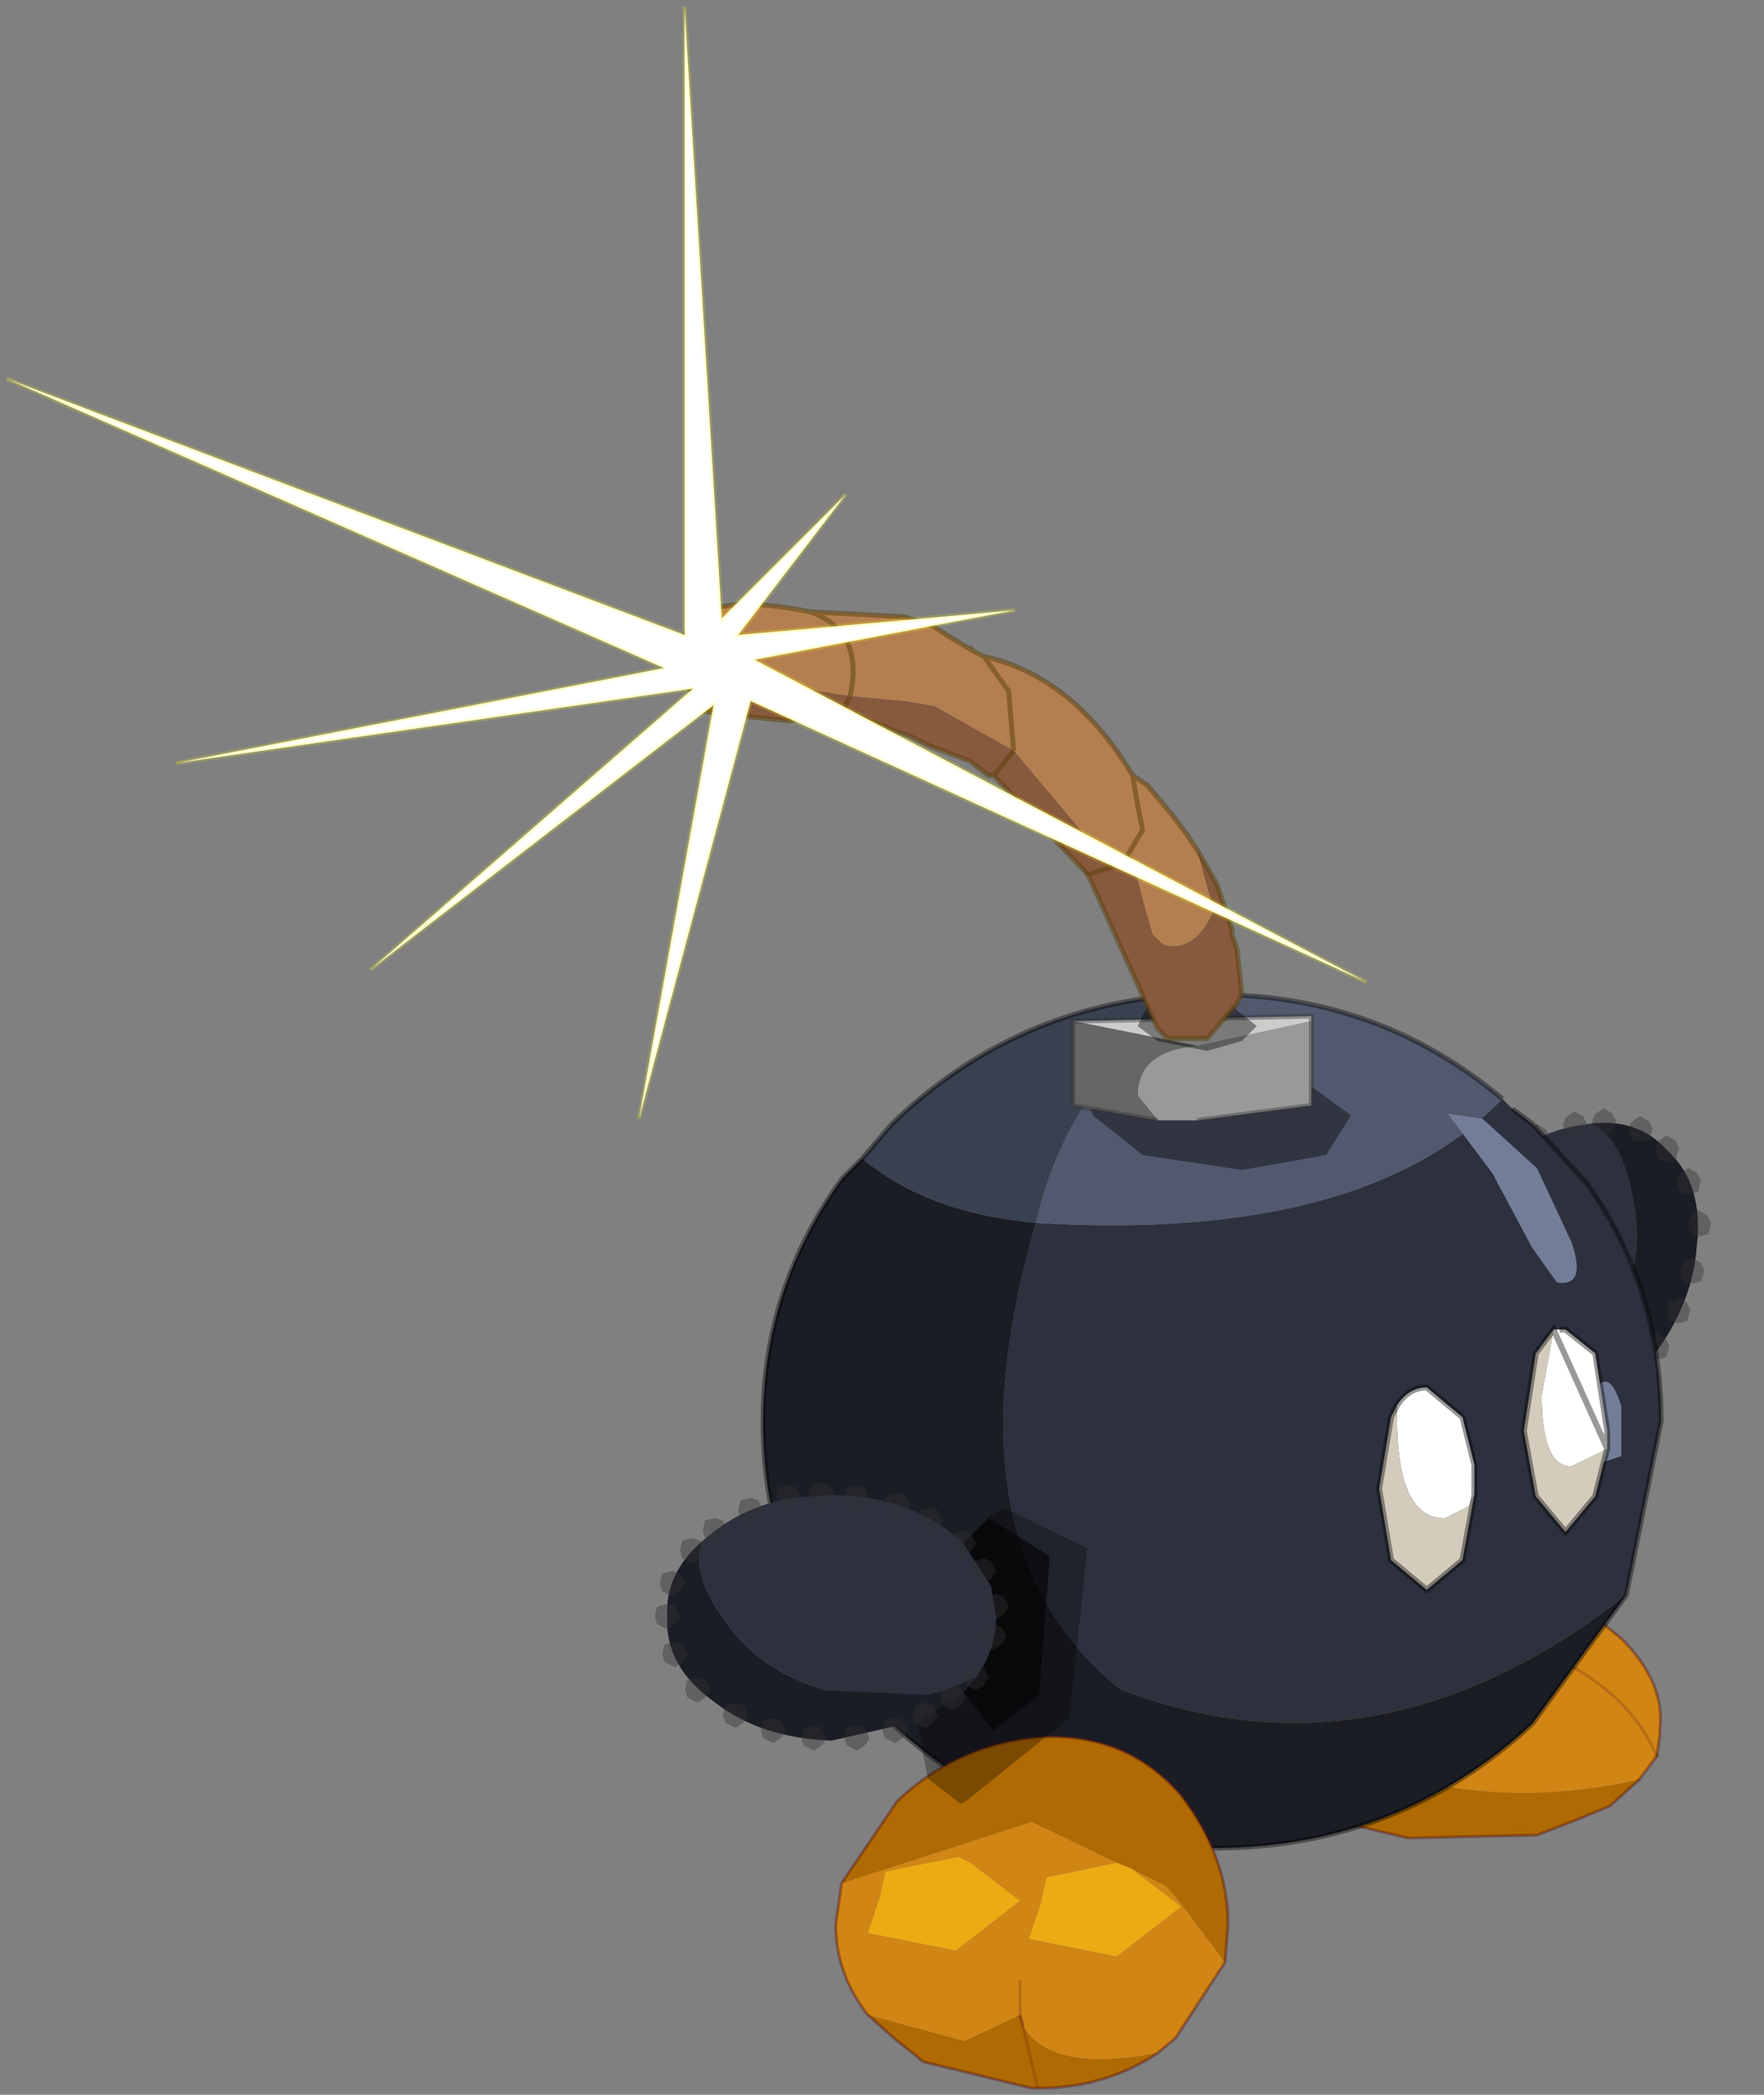 <?xml version="1.0" encoding="UTF-8" standalone="no"?>
<!DOCTYPE svg PUBLIC "-//W3C//DTD SVG 1.1//EN" "http://www.w3.org/Graphics/SVG/1.1/DTD/svg11.dtd">
<svg width="100%" height="100%" viewBox="0 0 32 38" version="1.1" xmlns="http://www.w3.org/2000/svg" xmlns:xlink="http://www.w3.org/1999/xlink" xml:space="preserve" xmlns:serif="http://www.serif.com/" style="fill-rule:evenodd;clip-rule:evenodd;stroke-miterlimit:3;">
    <rect x="0" y="0" width="32" height="38" fill="#808080" stroke="none"/>
    <g transform="matrix(1,0,0,1,-6.857,0.143)">
        <g transform="matrix(1.5,0,0,1.5,29.7,32.9)">
            <g id="sprite0">
                <g id="sprite1" transform="matrix(-0.399,0.467,0.433,0.433,3.6,-5.9)">
                    <g id="shape0">
                        <path d="M-3.4,-2.2L-3.15,-2.4C-2.717,-2.733 -2.2,-2.95 -1.6,-3.05L-0.85,-3.1C0.05,-3.1 0.817,-2.867 1.45,-2.4L1.75,-2.15L2.3,-1.3L2.4,-0.7C2.4,-0.267 2.267,0.133 2,0.5L1.65,0.65L1.25,0.8L1,0.85L-1,0.75C-1.867,0.483 -2.517,0.033 -2.95,-0.6C-3.417,-1.233 -3.567,-1.767 -3.4,-2.2" style="fill:#2d313e;"/>
                        <path d="M2.25,-2.65L2.2,-2.65L2.55,-2.85L4.2,-2.05L3.85,1.3L1.8,2.95L1.7,3L1.05,2.5L0.85,1.45L0.9,1.35L1.45,1L1.75,0.8L2.35,1.55L3.25,0.85L3.45,-1.75L3.45,-1.9L2.25,-2.65" style="fill-opacity:0.3;"/>
                        <path d="M1.75,-2.15L2.25,-2.65L3.45,-1.9L3.45,-1.75L3.25,0.85L2.35,1.55L1.75,0.8L2,0.5C2.267,0.133 2.4,-0.267 2.4,-0.7L2.3,-1.3L1.75,-2.15" style="fill-opacity:0.7;"/>
                        <path d="M0.9,1.35L-0.85,1.75C-1.783,1.717 -2.55,1.467 -3.15,1C-3.817,0.533 -4.133,-0.033 -4.1,-0.7C-4.133,-1.267 -3.9,-1.767 -3.4,-2.2C-3.567,-1.767 -3.417,-1.233 -2.95,-0.6C-2.517,0.033 -1.867,0.483 -1,0.75L1,0.85L1.25,0.8L1.65,0.65L2,0.5L1.75,0.8L1.45,1L0.9,1.35" style="fill:#1b1d25;"/>
                        <path d="M0.45,-3.15L0.6,-3.1L0.7,-2.9L0.6,-2.75L0.45,-2.65C0.383,-2.65 0.317,-2.683 0.25,-2.75L0.2,-2.9L0.25,-3.1L0.45,-3.15M1.75,-2.4L1.9,-2.35L2,-2.15L1.9,-2L1.75,-1.9C1.683,-1.9 1.617,-1.933 1.55,-2L1.5,-2.15L1.55,-2.35L1.75,-2.4M1.95,-1.8L2.15,-1.85L2.3,-1.8L2.4,-1.6L2.3,-1.45L2.15,-1.35C2.083,-1.35 2.017,-1.383 1.95,-1.45L1.9,-1.6L1.95,-1.8M1.25,-2.8L1.35,-2.6L1.25,-2.45L1.1,-2.35L0.9,-2.45L0.85,-2.6L0.9,-2.8L1.1,-2.85L1.25,-2.8M2.4,-1.15L2.55,-1.1L2.65,-0.9L2.55,-0.75L2.4,-0.65L2.2,-0.75L2.15,-0.9L2.2,-1.1L2.4,-1.15M2.5,-0.5L2.6,-0.3L2.5,-0.15L2.35,-0.05C2.283,-0.05 2.217,-0.083 2.15,-0.15L2.1,-0.3L2.15,-0.5L2.35,-0.55L2.5,-0.5M2.25,0.5L2.15,0.65L2,0.75L1.8,0.65L1.75,0.5L1.8,0.3L2,0.25L2.15,0.3L2.25,0.5M1.7,0.7L1.8,0.9L1.7,1.05L1.55,1.15L1.35,1.05L1.3,0.9L1.35,0.7L1.55,0.65L1.7,0.7M0.55,1.35L0.65,1.55L0.55,1.7L0.4,1.8L0.2,1.7L0.15,1.55L0.2,1.35L0.4,1.3L0.55,1.35M0.8,1.05L1,1L1.15,1.05L1.25,1.25L1.15,1.4L1,1.5L0.8,1.4L0.75,1.25L0.8,1.05M-0.35,-3.3L-0.2,-3.25L-0.1,-3.05L-0.2,-2.9L-0.35,-2.8C-0.417,-2.8 -0.483,-2.833 -0.55,-2.9L-0.6,-3.05L-0.55,-3.25L-0.35,-3.3M-1.25,-3.3L-1.05,-3.35L-0.9,-3.3L-0.8,-3.1L-0.9,-2.95L-1.05,-2.85C-1.117,-2.85 -1.183,-2.883 -1.25,-2.95L-1.3,-3.1L-1.25,-3.3M-1.7,-3.3L-1.55,-3.25L-1.45,-3.05L-1.55,-2.9L-1.7,-2.8L-1.9,-2.9L-1.95,-3.05L-1.9,-3.25L-1.7,-3.3M-2.65,-3L-2.45,-3.05L-2.3,-3L-2.2,-2.8L-2.3,-2.65L-2.45,-2.55C-2.517,-2.55 -2.583,-2.583 -2.65,-2.65L-2.7,-2.8L-2.65,-3M-2.9,-2.4L-3,-2.25L-3.15,-2.15C-3.217,-2.15 -3.283,-2.183 -3.35,-2.25L-3.4,-2.4L-3.35,-2.6L-3.15,-2.65L-3,-2.6L-2.9,-2.4M-3.35,-2L-3.45,-1.85L-3.6,-1.75L-3.8,-1.85L-3.85,-2L-3.8,-2.2L-3.6,-2.25L-3.45,-2.2L-3.35,-2M-4,-1.6L-3.85,-1.55L-3.75,-1.35L-3.85,-1.2L-4,-1.1L-4.2,-1.2L-4.25,-1.35L-4.2,-1.55L-4,-1.6M-3.95,-0.9L-3.85,-0.7L-3.95,-0.55L-4.1,-0.45L-4.3,-0.55L-4.35,-0.7L-4.3,-0.9L-4.1,-0.95L-3.95,-0.9M-3.95,-0.2L-3.8,-0.15L-3.7,0.05L-3.8,0.2L-3.95,0.3L-4.15,0.2L-4.2,0.05L-4.15,-0.15L-3.95,-0.2M-1.05,1.5L-0.95,1.7L-1.05,1.85L-1.2,1.95L-1.4,1.85L-1.45,1.7L-1.4,1.5L-1.2,1.45L-1.05,1.5M-0.2,1.5L-0.1,1.7L-0.2,1.85L-0.35,1.95L-0.55,1.85L-0.6,1.7L-0.55,1.5L-0.35,1.45L-0.2,1.5M-1.85,1.35L-1.75,1.55L-1.85,1.7L-2,1.8L-2.2,1.7L-2.25,1.55L-2.2,1.35L-2,1.3L-1.85,1.35M-3.25,0.75L-3.35,0.9L-3.5,1L-3.7,0.9L-3.75,0.75L-3.7,0.55L-3.5,0.5L-3.35,0.55L-3.25,0.75M-2.95,1.05L-2.75,1L-2.6,1.05L-2.5,1.25L-2.6,1.4L-2.75,1.5L-2.95,1.4L-3,1.25L-2.95,1.05" style="fill:#333;fill-opacity:0.4;"/>
                    </g>
                </g>
                <g id="sprite3" transform="matrix(0.708,0,0,0.708,1.8,-1.5)">
                    <g id="shape2">
                        <path d="M3.95,1.4L3.45,1.85L2.85,2.1L2.2,2.35L0,2.4L-1.05,2.15C-1.75,1.917 -2.383,1.583 -2.95,1.15C-3.817,0.517 -4.233,-0.133 -4.2,-0.8C-4.167,-1.533 -3.617,-2.017 -2.55,-2.25L0.7,-2.35L1.55,-2.15L-0.15,-1.8L-0.4,-1.75L-1.35,0.35L-1.45,0.85C0.217,1.65 2.017,1.833 3.95,1.4" style="fill:#af6a03;"/>
                        <path d="M3.95,1.4C2.017,1.833 0.217,1.65 -1.45,0.85L-1.35,0.35L-0.4,-1.75L-0.15,-1.8L1.55,-2.15L3.35,-1.25L3.65,-1C4.15,-0.5 4.367,0.017 4.3,0.55L4.3,0.65L4.25,1L3.95,1.4M1.35,-1.1C2.85,-0.7 3.817,0 4.25,1C3.817,0 2.85,-0.7 1.35,-1.1" style="fill:#d08515;"/>
                        <path d="M1.55,-2.15L0.7,-2.35L-2.55,-2.25C-3.617,-2.017 -4.167,-1.533 -4.2,-0.8C-4.233,-0.133 -3.817,0.517 -2.95,1.15C-2.383,1.583 -1.75,1.917 -1.05,2.15L0,2.4L2.2,2.35L2.85,2.1L3.45,1.85L3.95,1.4" style="fill:none;fill-rule:nonzero;stroke:#59120d;stroke-opacity:0.41;stroke-width:0.05px;"/>
                        <path d="M1.55,-2.15L3.35,-1.25L3.65,-1C4.15,-0.5 4.367,0.017 4.3,0.55L4.3,0.65L4.25,1" style="fill:none;fill-rule:nonzero;stroke:#59120d;stroke-opacity:0.41;stroke-width:0.05px;"/>
                        <path d="M4.25,1L3.95,1.4" style="fill:none;fill-rule:nonzero;stroke:#59120d;stroke-opacity:0.41;stroke-width:0.05px;stroke-linecap:round;"/>
                        <path d="M4.25,1C3.817,0 2.85,-0.7 1.35,-1.1" style="fill:none;fill-rule:nonzero;stroke:#59110d;stroke-opacity:0.2;stroke-width:0.05px;stroke-linecap:round;"/>
                    </g>
                </g>
                <g id="sprite4" transform="matrix(1.2,0,0,1.2,-6,-10)">
                    <g id="shape3">
                        <path d="M7.45,1.05L7.55,1.15L7.75,1.3L8.3,1.9C8.8,2.6 9.05,3.4 9.05,4.3L8.7,6.05C7.033,7.35 5.333,7.667 3.6,7C2.4,6.033 2.117,4.467 2.75,2.3C4.95,2.433 6.517,2.017 7.45,1.05" style="fill:#2d313e;"/>
                        <path d="M8.7,6.05L7.75,7.35C6.85,8.183 5.783,8.6 4.55,8.6C3.283,8.6 2.2,8.183 1.3,7.35C0.433,6.517 0,5.5 0,4.3C0,3.4 0.267,2.583 0.8,1.85L1,1.65C1.433,2.017 2.017,2.233 2.75,2.3C2.117,4.467 2.4,6.033 3.6,7C5.333,7.667 7.033,7.35 8.7,6.05" style="fill:#1b1d25;"/>
                        <path d="M4.25,0L4.55,0C5.65,0 6.617,0.35 7.45,1.05C6.517,2.017 4.95,2.433 2.75,2.3C2.95,1.4 3.45,0.633 4.25,0" style="fill:#52596e;"/>
                        <path d="M1,1.65L1.3,1.3C2.133,0.5 3.117,0.067 4.25,0C3.45,0.633 2.95,1.4 2.75,2.3C2.017,2.233 1.433,2.017 1,1.65" style="fill:#39404f;"/>
                        <path d="M7.55,1.15L7.75,1.3L8.3,1.9C8.8,2.6 9.05,3.4 9.05,4.3L8.7,6.05L7.75,7.35C6.85,8.183 5.783,8.6 4.55,8.6C3.283,8.6 2.2,8.183 1.3,7.35C0.433,6.517 0,5.5 0,4.3C0,3.4 0.267,2.583 0.8,1.85L1,1.65L1.3,1.3C2.133,0.5 3.117,0.067 4.25,0L4.55,0C5.65,0 6.617,0.35 7.45,1.05" style="fill:none;fill-rule:nonzero;stroke:#000;stroke-opacity:0.4;stroke-width:0.05px;"/>
                        <path d="M6.9,1.2L7.25,1.25L7.8,1.75L8.15,2.5C8.25,2.8 8.2,2.933 8,2.9L7.75,2.55L7.35,1.8L6.9,1.2" style="fill:#747d98;"/>
                        <path d="M8.3,4.15C8.433,3.817 8.55,3.817 8.65,4.15L8.65,4.65L8.35,4.75C8.183,4.65 8.15,4.55 8.25,4.45L8.3,4.15" style="fill:#747d98;"/>
                    </g>
                </g>
                <g id="sprite5" transform="matrix(0.708,0,0,0.708,-2.75,1.1)">
                    <g id="shape4">
                        <path d="M-3.25,-0.5L0,-1.55L1.45,-0.85L0.25,-0.6L0.15,-0.15L-0.05,0.45L1.45,0.75L2.55,-0.1L1.7,-0.75L2.3,-0.45L2.55,-0.15L3.3,0.85L2.45,2.15L2.15,2.4C0.95,2.633 0.183,2.483 -0.15,1.95L-0.2,1.75L-1.15,2.2L-2.8,1.75C-3.167,1.283 -3.35,0.767 -3.35,0.2L-3.25,-0.5M-0.2,1.15L-0.2,1.75L-0.2,1.15M-2.6,-0.25L-2.8,0.35L-1.3,0.65L-0.2,-0.2L-1.05,-0.85L-1.25,-0.95L-2.5,-0.7L-2.6,-0.25" style="fill:#d08515;"/>
                        <path d="M1.45,-0.85L0,-1.55L-3.25,-0.5L-2.3,-1.9C-1.6,-2.567 -0.767,-2.933 0.2,-3C1.167,-3.033 1.95,-2.7 2.55,-2C3.083,-1.3 3.35,-0.567 3.35,0.2L3.3,0.85L2.55,-0.15L2.3,-0.45L1.7,-0.75L1.45,-0.85M-2.8,1.75L-1.15,2.2L-0.2,1.75L-0.15,1.95L0.1,3L0,3L-1.85,2.55L-2.35,2.15L-2.8,1.75M2.15,2.4C1.55,2.8 0.867,3 0.1,3L-0.15,1.95C0.183,2.483 0.95,2.633 2.15,2.4" style="fill:#af6a03;"/>
                        <path d="M1.45,-0.85L1.7,-0.75L2.55,-0.1L1.45,0.75L-0.05,0.45L0.15,-0.15L0.25,-0.6L1.45,-0.85M-2.6,-0.25L-2.5,-0.7L-1.25,-0.95L-1.05,-0.85L-0.2,-0.2L-1.3,0.65L-2.8,0.35L-2.6,-0.25" style="fill:#ecab13;"/>
                        <path d="M3.3,0.85L3.35,0.2C3.35,-0.567 3.083,-1.3 2.55,-2C1.95,-2.7 1.167,-3.033 0.2,-3C-0.767,-2.933 -1.6,-2.567 -2.3,-1.9L-3.25,-0.5L-3.35,0.2C-3.35,0.767 -3.167,1.283 -2.8,1.75L-2.35,2.15L-1.85,2.55L0,3L0.1,3C0.867,3 1.55,2.8 2.15,2.4L2.45,2.15L3.3,0.85M-0.15,1.95L-0.2,1.75" style="fill:none;fill-rule:nonzero;stroke:#59120d;stroke-opacity:0.41;stroke-width:0.05px;"/>
                        <path d="M-0.2,1.75L-0.2,1.15M-0.15,1.95L0.1,3" style="fill:none;fill-rule:nonzero;stroke:#59110d;stroke-opacity:0.2;stroke-width:0.05px;"/>
                    </g>
                </g>
                <g id="sprite6" transform="matrix(1.2,0,0,1.2,-2.25,-10.1)">
                    <g id="shape5">
                        <path d="M2.55,1.7L1.7,1.85L0.7,1.7L0.2,1.3C0.133,1.167 0.2,1.033 0.4,0.9L1.3,0.8L2.25,0.9L2.8,1.3L2.55,1.7" style="fill-opacity:0.4;"/>
                        <path d="M1.25,0.6L2.4,0.35L2.4,1.2L1.25,1.35L0.85,1.35L0.65,1.1C0.65,0.8 0.85,0.633 1.25,0.6" style="fill:#999;"/>
                        <path d="M0,0.35L2.4,0.3L2.4,0.35L1.25,0.6L0,0.35" style="fill:#ccc;"/>
                        <path d="M0,0.35L1.25,0.6C0.85,0.633 0.65,0.8 0.65,1.1L0.85,1.35L0,1.2L0,0.35" style="fill:#666;"/>
                        <path d="M2.4,0.35L2.4,0.3L0,0.35L0,1.2L0.85,1.35M2.4,0.35L2.4,1.2L1.25,1.35" style="fill:none;fill-rule:nonzero;stroke:#333;stroke-opacity:0.4;stroke-width:0.05px;"/>
                        <path d="M1.7,0.55L1.35,0.65L0.85,0.55L0.65,0.4L0.75,0.2L1.15,0.15L1.6,0.2L1.85,0.4L1.7,0.55" style="fill-opacity:0.4;"/>
                    </g>
                </g>
                <g id="sprite11" serif:id="sprite1" transform="matrix(0.612,0,0,0.612,-4.65,-2.05)">
                    <g id="shape01" serif:id="shape0">
                        <path d="M-3.4,-2.2L-3.15,-2.4C-2.717,-2.733 -2.2,-2.95 -1.6,-3.05L-0.85,-3.1C0.05,-3.1 0.817,-2.867 1.45,-2.4L1.75,-2.15L2.3,-1.3L2.4,-0.7C2.4,-0.267 2.267,0.133 2,0.5L1.65,0.65L1.25,0.8L1,0.85L-1,0.75C-1.867,0.483 -2.517,0.033 -2.95,-0.6C-3.417,-1.233 -3.567,-1.767 -3.4,-2.2" style="fill:#2d313e;"/>
                        <path d="M2.25,-2.65L2.2,-2.65L2.55,-2.85L4.2,-2.05L3.85,1.3L1.8,2.95L1.7,3L1.05,2.5L0.85,1.45L0.9,1.35L1.45,1L1.75,0.8L2.35,1.55L3.25,0.85L3.45,-1.75L3.45,-1.9L2.25,-2.65" style="fill-opacity:0.3;"/>
                        <path d="M1.75,-2.15L2.25,-2.65L3.45,-1.9L3.45,-1.75L3.25,0.85L2.35,1.55L1.75,0.8L2,0.5C2.267,0.133 2.4,-0.267 2.4,-0.7L2.3,-1.3L1.75,-2.15" style="fill-opacity:0.7;"/>
                        <path d="M0.9,1.35L-0.85,1.75C-1.783,1.717 -2.55,1.467 -3.15,1C-3.817,0.533 -4.133,-0.033 -4.1,-0.7C-4.133,-1.267 -3.9,-1.767 -3.4,-2.2C-3.567,-1.767 -3.417,-1.233 -2.95,-0.6C-2.517,0.033 -1.867,0.483 -1,0.75L1,0.85L1.25,0.8L1.65,0.65L2,0.5L1.75,0.8L1.45,1L0.9,1.35" style="fill:#1b1d25;"/>
                        <path d="M0.45,-3.15L0.6,-3.1L0.7,-2.9L0.6,-2.75L0.45,-2.65C0.383,-2.65 0.317,-2.683 0.25,-2.75L0.2,-2.9L0.25,-3.1L0.45,-3.15M1.75,-2.4L1.9,-2.35L2,-2.15L1.9,-2L1.75,-1.9C1.683,-1.9 1.617,-1.933 1.55,-2L1.5,-2.15L1.55,-2.35L1.75,-2.4M1.95,-1.8L2.15,-1.85L2.3,-1.8L2.4,-1.6L2.3,-1.45L2.15,-1.35C2.083,-1.35 2.017,-1.383 1.95,-1.45L1.9,-1.6L1.95,-1.8M1.25,-2.8L1.35,-2.6L1.25,-2.45L1.1,-2.35L0.9,-2.45L0.85,-2.6L0.9,-2.8L1.1,-2.85L1.25,-2.8M2.4,-1.15L2.55,-1.1L2.65,-0.9L2.55,-0.75L2.4,-0.65L2.2,-0.75L2.15,-0.9L2.2,-1.1L2.4,-1.15M2.5,-0.5L2.6,-0.3L2.5,-0.15L2.35,-0.05C2.283,-0.05 2.217,-0.083 2.15,-0.15L2.1,-0.3L2.15,-0.5L2.35,-0.55L2.5,-0.5M2.25,0.5L2.15,0.65L2,0.75L1.8,0.65L1.75,0.5L1.8,0.3L2,0.25L2.15,0.3L2.25,0.5M1.7,0.7L1.8,0.9L1.7,1.05L1.55,1.15L1.35,1.05L1.3,0.9L1.35,0.7L1.55,0.65L1.7,0.7M0.55,1.35L0.65,1.55L0.55,1.7L0.4,1.8L0.2,1.7L0.15,1.55L0.2,1.35L0.4,1.3L0.55,1.35M0.8,1.05L1,1L1.15,1.05L1.25,1.25L1.15,1.4L1,1.5L0.8,1.4L0.75,1.25L0.8,1.05M-0.35,-3.3L-0.2,-3.25L-0.1,-3.05L-0.2,-2.9L-0.35,-2.8C-0.417,-2.8 -0.483,-2.833 -0.55,-2.9L-0.6,-3.05L-0.55,-3.25L-0.35,-3.3M-1.25,-3.3L-1.05,-3.35L-0.9,-3.3L-0.8,-3.1L-0.9,-2.95L-1.05,-2.85C-1.117,-2.85 -1.183,-2.883 -1.25,-2.95L-1.3,-3.1L-1.25,-3.3M-1.7,-3.3L-1.55,-3.25L-1.45,-3.05L-1.55,-2.9L-1.7,-2.8L-1.9,-2.9L-1.95,-3.05L-1.9,-3.25L-1.7,-3.3M-2.65,-3L-2.45,-3.05L-2.3,-3L-2.2,-2.8L-2.3,-2.65L-2.45,-2.55C-2.517,-2.55 -2.583,-2.583 -2.65,-2.65L-2.7,-2.8L-2.65,-3M-2.9,-2.4L-3,-2.25L-3.15,-2.15C-3.217,-2.15 -3.283,-2.183 -3.35,-2.25L-3.4,-2.4L-3.35,-2.6L-3.15,-2.65L-3,-2.6L-2.9,-2.4M-3.35,-2L-3.45,-1.85L-3.6,-1.75L-3.8,-1.85L-3.85,-2L-3.8,-2.2L-3.6,-2.25L-3.45,-2.2L-3.35,-2M-4,-1.6L-3.85,-1.55L-3.75,-1.35L-3.85,-1.2L-4,-1.1L-4.2,-1.2L-4.25,-1.35L-4.2,-1.55L-4,-1.6M-3.95,-0.9L-3.85,-0.7L-3.95,-0.55L-4.1,-0.45L-4.3,-0.55L-4.35,-0.7L-4.3,-0.9L-4.1,-0.95L-3.95,-0.9M-3.95,-0.2L-3.8,-0.15L-3.7,0.05L-3.8,0.2L-3.95,0.3L-4.15,0.2L-4.2,0.05L-4.15,-0.15L-3.95,-0.2M-1.05,1.5L-0.95,1.7L-1.05,1.85L-1.2,1.95L-1.4,1.85L-1.45,1.7L-1.4,1.5L-1.2,1.45L-1.05,1.5M-0.2,1.5L-0.1,1.7L-0.2,1.85L-0.35,1.95L-0.55,1.85L-0.6,1.7L-0.55,1.5L-0.35,1.45L-0.2,1.5M-1.85,1.35L-1.75,1.55L-1.85,1.7L-2,1.8L-2.2,1.7L-2.25,1.55L-2.2,1.35L-2,1.3L-1.85,1.35M-3.25,0.75L-3.35,0.9L-3.5,1L-3.7,0.9L-3.75,0.75L-3.7,0.55L-3.5,0.5L-3.35,0.55L-3.25,0.75M-2.95,1.05L-2.75,1L-2.6,1.05L-2.5,1.25L-2.6,1.4L-2.75,1.5L-2.95,1.4L-3,1.25L-2.95,1.05" style="fill:#333;fill-opacity:0.4;"/>
                    </g>
                </g>
                <g id="sprite7" transform="matrix(1.44,0,0,1.44,1.45,-5.25)">
                    <g id="shape6">
                        <path d="M0.15,0.15C0.217,0.05 0.3,0 0.4,0L0.7,0.25L0.8,0.65L0.8,0.9L0.75,1L0.55,1.1C0.283,1.1 0.15,0.817 0.15,0.25L0.15,0.15" style="fill:#fff;"/>
                        <path d="M0.15,0.15L0.15,0.25C0.15,0.817 0.283,1.1 0.55,1.1L0.75,1L0.8,0.9L0.7,1.45L0.4,1.7L0.1,1.45L0,0.85L0.1,0.25L0.15,0.15" style="fill:#d3ccbc;"/>
                        <path d="M0.8,0.9L0.8,0.65L0.7,0.25L0.4,0C0.3,0 0.217,0.05 0.15,0.15L0.1,0.25L0,0.85L0.1,1.45L0.4,1.7L0.7,1.45L0.8,0.9Z" style="fill:none;fill-rule:nonzero;stroke:#000;stroke-opacity:0.4;stroke-width:0.05px;"/>
                    </g>
                </g>
                <g id="sprite8" transform="matrix(1.44,0,0,1.44,3.2,-5.95)">
                    <g id="shape7">
                        <path d="M0.7,1L0.4,1.15C0.233,1.15 0.15,0.95 0.15,0.55L0.25,0L0.35,0L0.6,0.2L0.7,0.85L0.7,1" style="fill:#fff;"/>
                        <path d="M0.25,0L0.15,0.55C0.15,0.95 0.233,1.15 0.4,1.15L0.7,1L0.6,1.4L0.35,1.7L0.1,1.4L0,0.85L0.1,0.2L0.25,0" style="fill:#d3ccbc;"/>
                        <path d="M0.7,1L0.7,0.85L0.6,0.2L0.35,0L0.3,0M0.25,0L0.1,0.2L0,0.85L0.1,1.4L0.35,1.7L0.6,1.4L0.7,1L0.25,0Z" style="fill:none;fill-rule:nonzero;stroke:#000;stroke-opacity:0.4;stroke-width:0.05px;"/>
                    </g>
                </g>
                <g id="sprite9" transform="matrix(1.2,0,0,1.2,-7.05,-14.75)">
                    <g id="shape8">
                        <path d="M5.25,2.5L5.4,3.05L5.4,3.15C5.267,3.417 5.1,3.517 4.9,3.45L4.8,3.35L4.7,3L4.6,2.6L4.5,2.65L4.5,2.6L4.6,2.6L4.55,2.55L4.45,2.6L4.2,2.45L3.4,1.5L3.35,0.9L3.1,0.55L3.35,0.9L3.4,1.5L2.6,1.05L2.3,1L1.75,0.95C1.85,0.517 1.717,0.233 1.35,0.1L2.3,0.15L2.6,0.25L2.75,0.35L3,0.5L3.1,0.55C3.7,0.683 4.2,1.083 4.6,1.75L4.75,1.85L5,2.15L5.15,2.35L5.25,2.5M4.55,2.55L4.7,2.3L4.65,2.05L4.6,1.75L4.65,2.05L4.7,2.3L4.55,2.55M0.15,0.2L0.3,0.1C0.5,0 0.85,0 1.35,0.1C1.717,0.233 1.85,0.517 1.75,0.95L0.5,0.75L0.45,0.55L0.35,0.3L0.2,0.25L0.15,0.2" style="fill:#b37f50;"/>
                        <path d="M5.25,2.5L5.45,2.85L5.6,3.3L5.6,3.35L5.65,3.5L5.7,3.95L5.65,4.05L5.35,4.4L4.95,4.4L4.85,4.3L4.15,2.75L4.45,2.65L4.5,2.6L4.45,2.65L4.15,2.75L3.2,1.75L3.4,1.5L3.2,1.75L3.15,1.75L2.95,1.6L2.55,1.45L2.35,1.35L2.2,1.3L1.7,1.1L1.7,1.05L1.75,0.95L1.7,1.05L1.7,1.1L1.15,1.2L0.65,1.15L0.25,1.1L0.25,1L0.05,0.8L0.05,0.75L0,0.75L0.1,0.3L0.15,0.2L0.2,0.25L0.35,0.3L0.45,0.55L0.5,0.75L0.45,0.8L0.45,0.9L0.25,1.1L0.45,0.9L0.45,0.8L0.5,0.75L1.75,0.95L2.3,1L2.6,1.05L3.4,1.5L4.2,2.45L4.45,2.6L4.55,2.55L4.6,2.6L4.5,2.6L4.5,2.65L4.6,2.6L4.7,3L4.8,3.35L4.9,3.45C5.1,3.517 5.267,3.417 5.4,3.15L5.4,3.05L5.25,2.5M5.65,3.9L5.7,3.95L5.65,3.9M4.55,2.55L4.5,2.6L4.55,2.55" style="fill:#87593d;"/>
                        <path d="M5.7,3.95L5.65,3.5L5.6,3.35L5.6,3.3L5.45,2.85L5.25,2.5L5.15,2.35L5,2.15L4.75,1.85L4.6,1.75L4.65,2.05L4.7,2.3L4.55,2.55L4.5,2.6L4.6,2.6M3.4,1.5L3.2,1.75L4.15,2.75M3,0.5L3.1,0.55C3.7,0.683 4.2,1.083 4.6,1.75M0.15,0.2L0.3,0.1C0.5,0 0.85,0 1.35,0.1L2.3,0.15L2.6,0.25L2.75,0.35L3,0.5L2.95,0.45M3.1,0.55L3,0.5M3.1,0.55L3.35,0.9L3.4,1.5M1.75,0.95L1.7,1.05L1.7,1.1L2.2,1.3L2.35,1.35L2.55,1.45L2.95,1.6L3.15,1.75L3.2,1.75M1.75,0.95C1.85,0.517 1.717,0.233 1.35,0.1M0.5,0.75L0.45,0.55L0.35,0.3L0.2,0.25L0.15,0.2L0.1,0.3L0,0.75L0.05,0.75L0.05,0.8L0.25,1L0.25,1.1L0.45,0.9L0.45,0.8L0.5,0.75M1.7,1.1L1.15,1.2L0.65,1.15L0.25,1.1" style="fill:none;fill-rule:nonzero;stroke:#5c410b;stroke-opacity:0.5;stroke-width:0.05px;"/>
                        <path d="M4.6,2.6L4.5,2.65L4.5,2.6L4.45,2.65L4.15,2.75L4.85,4.3L4.95,4.4L5.35,4.4L5.65,4.05L5.7,3.95" style="fill:none;fill-rule:nonzero;stroke:#5c410b;stroke-opacity:0.5;stroke-width:0.05px;"/>
                    </g>
                </g>
                <g transform="matrix(1,0,0,1,-6.9,-8.5)">
                    <g id="sprite10">
                        <g id="sprite111" serif:id="sprite11">
                            <g id="shape9">
                                <path d="M8.2,-1.65L0.75,-5.05L-0.6,0L0.3,-5L-3.85,-1.8L0.05,-5.2L-6.2,-4.3L-0.3,-5.45L-8.25,-8.95L-0.05,-5.85L-0.05,-13.45L0.4,-6.05L1.9,-7.55L0.6,-5.85L3.95,-6.15L0.8,-5.55L8.2,-1.65" style="fill:#fff;"/>
                                <path d="M8.2,-1.65L0.75,-5.05L-0.6,0L0.3,-5L-3.85,-1.8L0.05,-5.2L-6.2,-4.3L-0.3,-5.45L-8.25,-8.95L-0.05,-5.85L-0.05,-13.45L0.4,-6.05L1.9,-7.55L0.6,-5.85L3.95,-6.15L0.8,-5.55L8.2,-1.65Z" style="fill:none;fill-rule:nonzero;stroke:#ff0;stroke-opacity:0.2;stroke-width:0.05px;"/>
                            </g>
                        </g>
                    </g>
                </g>
            </g>
        </g>
    </g>
</svg>
